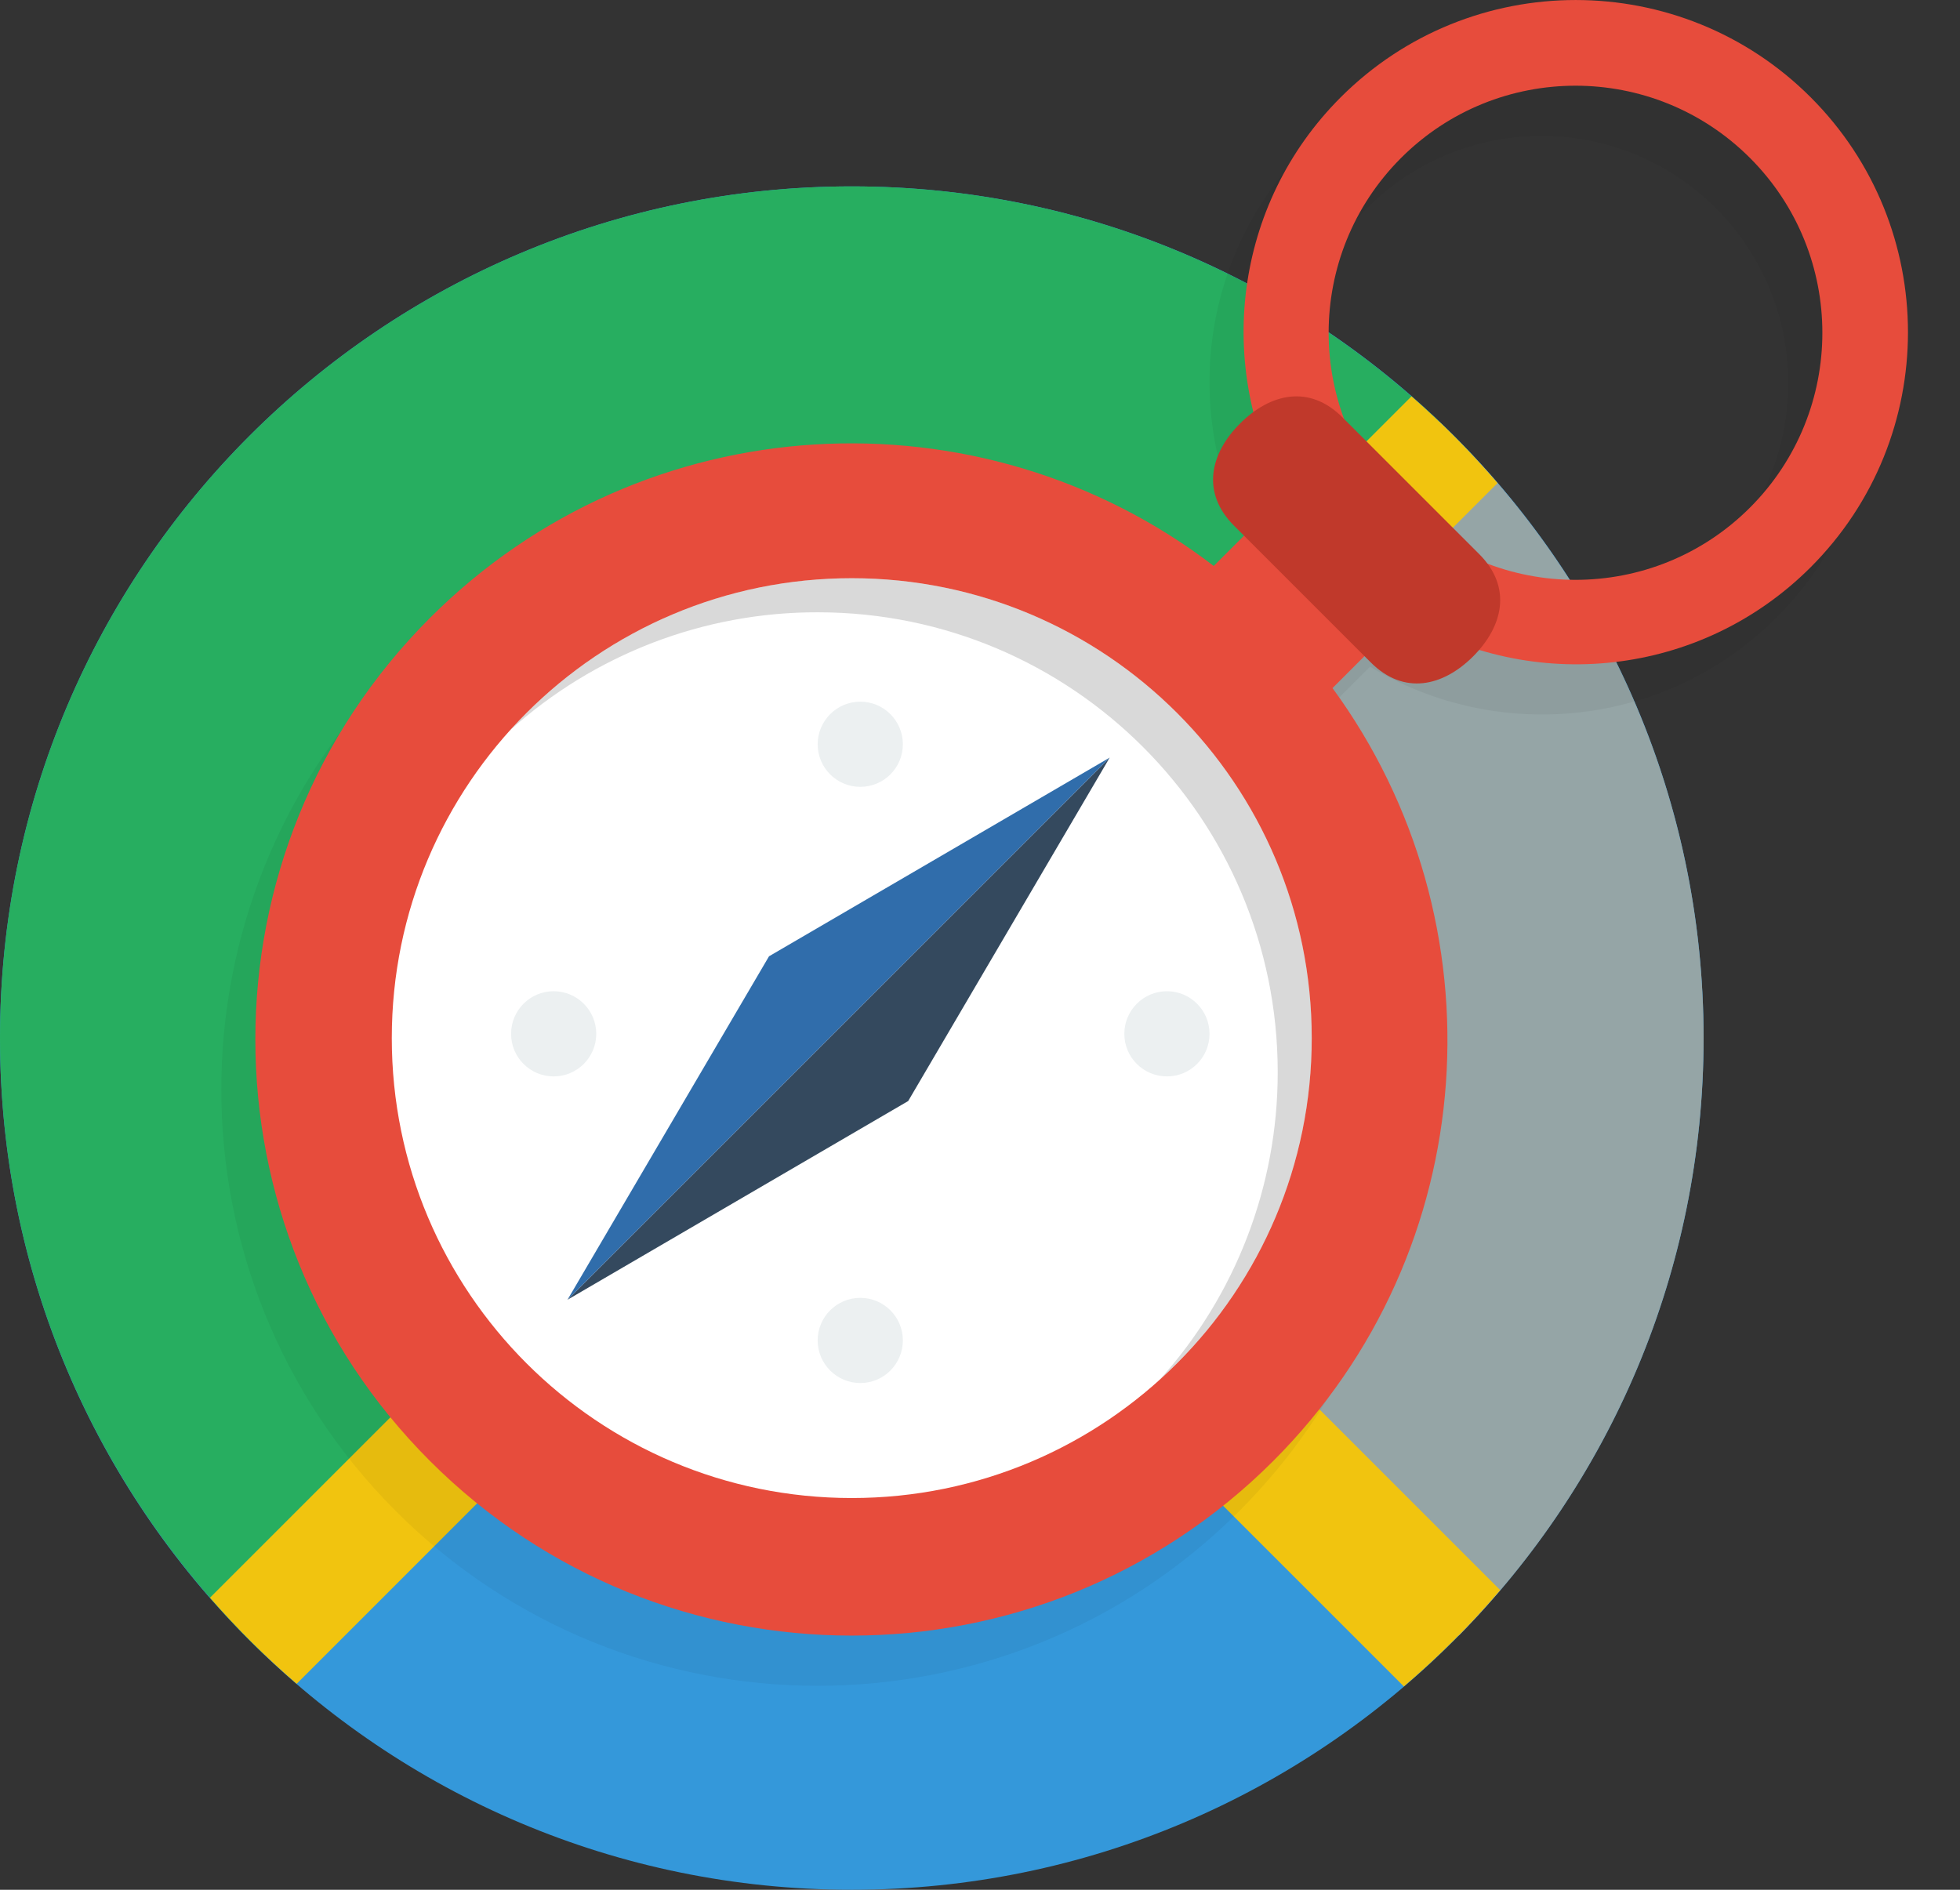 <svg width="28" height="27" viewBox="0 0 28 27" fill="none" xmlns="http://www.w3.org/2000/svg">
<rect x="0" y="0" width="28" height="27" fill="#333333" stroke="none"/>
<path d="M12.168 27C18.889 27 24.337 21.552 24.337 14.832C24.337 8.111 18.889 2.663 12.168 2.663C5.448 2.663 0 8.111 0 14.832C0 21.552 5.448 27 12.168 27Z" fill="#3498DA"/>
<path fill-rule="evenodd" clip-rule="evenodd" d="M3.775 23.638C1.451 21.421 0 18.297 0 14.832C0 8.112 5.448 2.663 12.169 2.663C15.672 2.663 18.827 4.146 21.047 6.515L3.775 23.638Z" fill="#27AE60"/>
<path fill-rule="evenodd" clip-rule="evenodd" d="M20.562 6.026C22.886 8.242 24.337 11.366 24.337 14.831C24.337 18.157 23.002 21.172 20.839 23.369C17.405 19.935 18.611 21.143 11.98 14.533L20.562 6.026Z" fill="#95A5A6"/>
<path d="M21.431 22.718L13.504 14.791L21.393 6.902C21.013 6.46 20.602 6.046 20.164 5.663L3 22.827C3.383 23.266 3.797 23.677 4.238 24.057L12.127 16.168L20.055 24.095C20.549 23.673 21.01 23.213 21.431 22.718Z" fill="#F1C40F"/>
<path opacity="0.05" fill-rule="evenodd" clip-rule="evenodd" d="M25.38 8.821C23.804 10.397 21.398 10.628 19.572 9.525L18.549 10.548C20.988 13.88 20.713 18.58 17.702 21.591C14.376 24.917 8.982 24.917 5.656 21.591C2.33 18.264 2.33 12.871 5.656 9.545C8.713 6.488 13.513 6.243 16.852 8.803L17.88 7.775C16.871 5.968 17.13 3.643 18.666 2.107C20.52 0.253 23.526 0.253 25.38 2.107C27.234 3.961 27.234 6.967 25.38 8.821ZM24.514 2.975C23.137 1.596 20.904 1.596 19.527 2.975C18.15 4.354 18.15 6.589 19.527 7.968C20.904 9.346 23.137 9.346 24.514 7.968C25.892 6.589 25.892 4.354 24.514 2.975Z" fill="black"/>
<path fill-rule="evenodd" clip-rule="evenodd" d="M25.867 8.104C24.29 9.68 21.885 9.911 20.059 8.808L19.036 9.831C21.475 13.164 21.2 17.863 18.189 20.874C14.862 24.2 9.469 24.2 6.143 20.874C2.816 17.548 2.816 12.154 6.143 8.828C9.199 5.771 13.999 5.526 17.339 8.086L18.367 7.059C17.358 5.252 17.617 2.926 19.153 1.39C21.007 -0.463 24.013 -0.463 25.867 1.39C27.72 3.244 27.72 6.25 25.867 8.104ZM25.001 2.258C23.624 0.88 21.391 0.88 20.014 2.258C18.636 3.637 18.636 5.872 20.014 7.251C21.391 8.629 23.624 8.629 25.001 7.251C26.378 5.872 26.378 3.637 25.001 2.258Z" fill="#E74C3C"/>
<path d="M12.168 21.403C15.797 21.403 18.739 18.461 18.739 14.832C18.739 11.203 15.797 8.261 12.168 8.261C8.539 8.261 5.597 11.203 5.597 14.832C5.597 18.461 8.539 21.403 12.168 21.403Z" fill="white"/>
<path d="M12.29 11.242C12.626 11.242 12.898 10.97 12.898 10.634C12.898 10.298 12.626 10.025 12.29 10.025C11.954 10.025 11.681 10.298 11.681 10.634C11.681 10.97 11.954 11.242 12.29 11.242Z" fill="#ECF0F1"/>
<path d="M12.29 19.76C12.626 19.76 12.898 19.487 12.898 19.151C12.898 18.815 12.626 18.543 12.29 18.543C11.954 18.543 11.681 18.815 11.681 19.151C11.681 19.487 11.954 19.76 12.29 19.76Z" fill="#ECF0F1"/>
<path d="M7.909 15.379C8.245 15.379 8.518 15.107 8.518 14.771C8.518 14.435 8.245 14.162 7.909 14.162C7.573 14.162 7.301 14.435 7.301 14.771C7.301 15.107 7.573 15.379 7.909 15.379Z" fill="#ECF0F1"/>
<path d="M16.671 15.379C17.007 15.379 17.279 15.107 17.279 14.771C17.279 14.435 17.007 14.162 16.671 14.162C16.334 14.162 16.062 14.435 16.062 14.771C16.062 15.107 16.334 15.379 16.671 15.379Z" fill="#ECF0F1"/>
<path opacity="0.15" fill-rule="evenodd" clip-rule="evenodd" d="M12.168 8.261C10.23 8.261 8.488 9.1 7.285 10.435C8.491 9.347 10.057 8.745 11.682 8.748C15.311 8.748 18.253 11.689 18.253 15.318C18.255 16.942 17.653 18.509 16.564 19.715C17.9 18.512 18.739 16.77 18.739 14.832C18.739 11.203 15.797 8.261 12.168 8.261Z" fill="black"/>
<path d="M15.853 10.824L12.974 15.731L8.107 18.57L15.853 10.824Z" fill="#34495E"/>
<path d="M8.107 18.57L10.986 13.663L15.853 10.824L8.107 18.57Z" fill="#306DAB"/>
<path fill-rule="evenodd" clip-rule="evenodd" d="M19.179 5.964L21.131 7.916C21.606 8.391 21.472 8.95 21.045 9.378C20.617 9.806 20.057 9.94 19.582 9.464L17.63 7.512C17.155 7.037 17.288 6.477 17.716 6.05C18.144 5.622 18.704 5.488 19.179 5.964Z" fill="#C0392B"/>
</svg>
